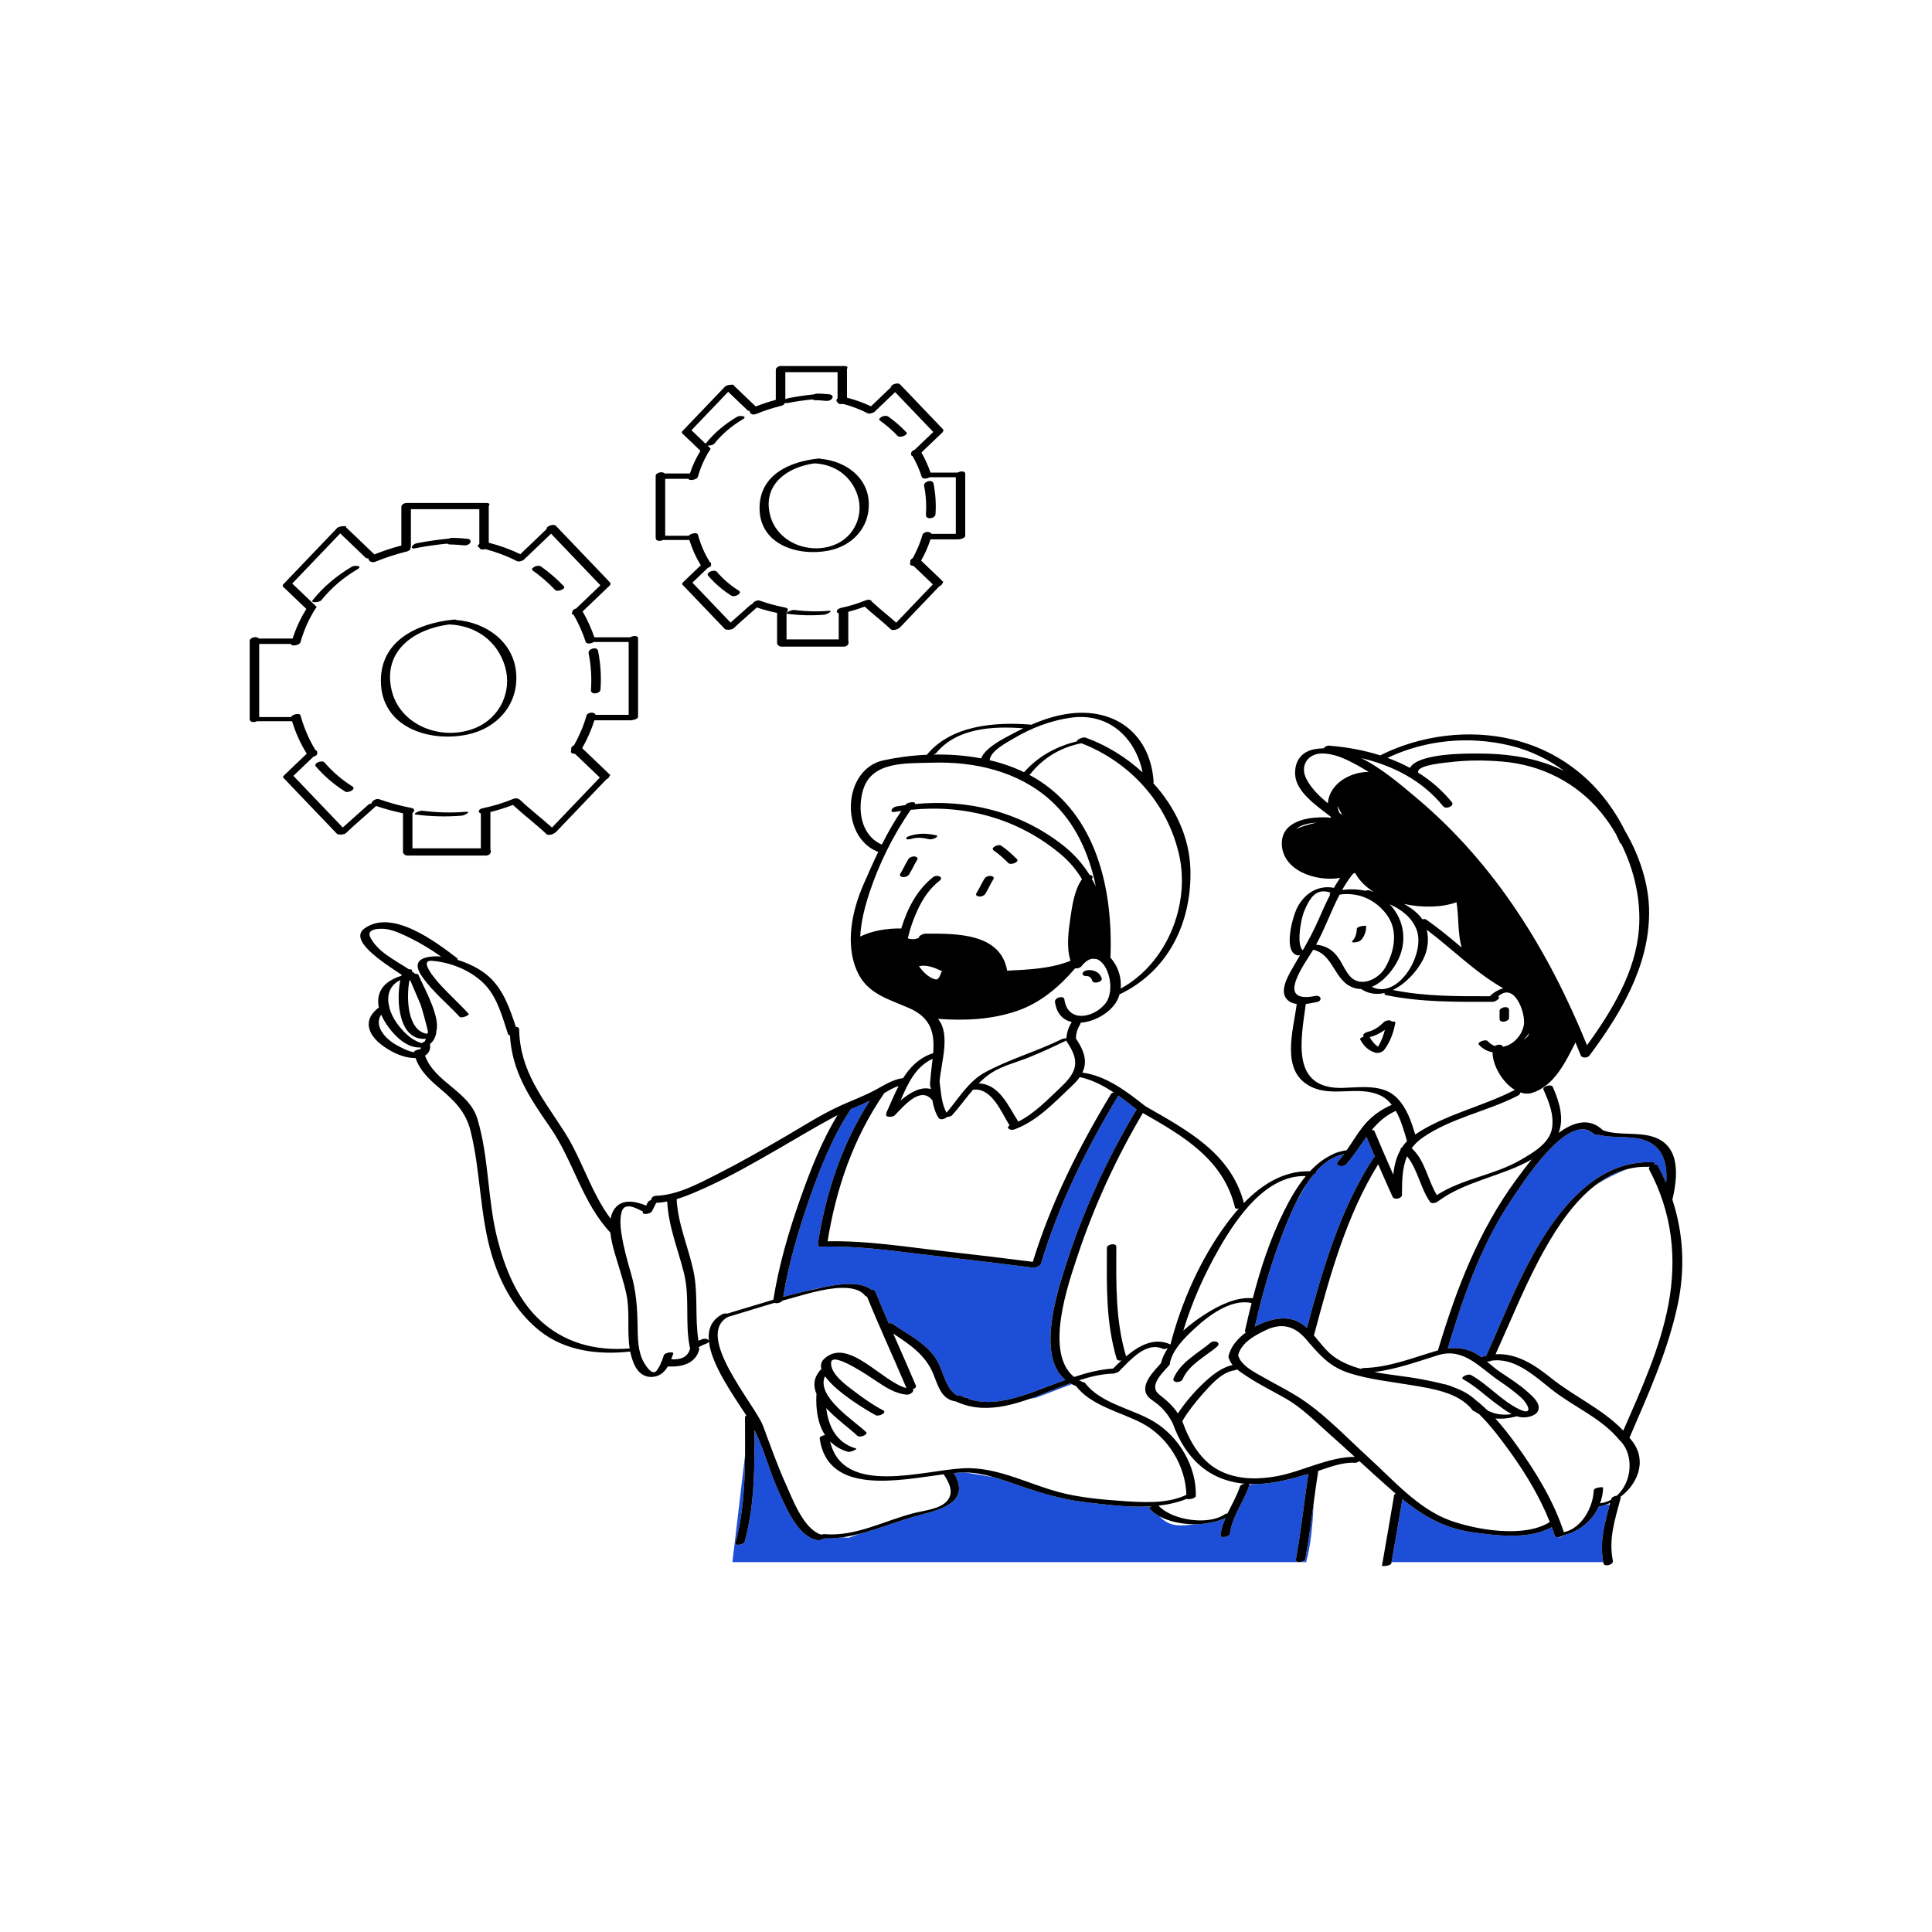 <?xml version="1.0" standalone="no"?>
<svg version="1.1" id="Layer_1" xmlns="http://www.w3.org/2000/svg" xmlns:xlink="http://www.w3.org/1999/xlink" x="0px" y="0px" width="595.279px" height="595.281px" viewBox="0 0 595.279 595.281" enable-background="new 0 0 595.279 595.281" xml:space="preserve">
<path id="color_x5F_2" fill="#1d4ed8" d="M403.541,413.941l-0.038,0.201c0,0-0.07-0.192-0.228-0.509
	C403.365,413.737,403.453,413.839,403.541,413.941z M420.958,350.387c-1.986,2.75-3.808,5.707-6.229,8.397
	c-0.933,1.037-3.692,0.427-2.451-0.951c0.558-0.619,1.071-1.266,1.568-1.922l0.038-0.271c-3.229,0.651-6.032,2.682-8.457,5.413
	c0.344,0.196-0.162,0.619-0.803,0.943c-0.751,0.924-1.464,1.909-2.138,2.938c-1.032,1.735-2.134,3.691-3.238,5.718
	c-1.917,3.871-3.407,7.763-4.528,10.705c-3.398,8.919-5.979,18.121-8.089,27.425c2.707-1.469,5.646-2.396,8.108-2.538
	c3.525-0.2,5.926,1.074,7.946,2.925c4.821-18.052,10.211-36.592,20.479-52.349c0.089-0.137,0.269-0.26,0.491-0.362
	c-0.883-2.047-1.763-4.094-2.626-6.147L420.958,350.387z M409.985,355.985c0.971-0.484,1.986-0.886,3.054-1.183
	C412.339,354.886,411.285,355.172,409.985,355.985z M501.427,360.211c-3.617,0.922-6.901,2.69-9.881,4.991
	C495.155,362.901,498.619,361.275,501.427,360.211z M460.798,417.268c0.057-0.003,0.112-0.007,0.17-0.01l-0.021-0.321
	C460.896,417.047,460.849,417.157,460.798,417.268z M459.314,419.286c-0.377,0.063-0.755,0.138-1.14,0.236
	c0.504,0.048,0.826,0.037,0.826,0.037L459.314,419.286z M505.184,350.883c-3.99-0.854-8.643-0.214-12.674-1.23
	c-0.521,0.097-1.043,0.052-1.343-0.233c-0.138-0.133-0.281-0.233-0.425-0.348c-0.203-0.084-0.406-0.167-0.604-0.264
	c-0.06-0.028-0.046-0.084,0.014-0.152c-7.956-4.803-21.147,16.109-24.453,21.014c-9.354,13.884-14.858,29.861-19.629,45.804
	c1.88-0.227,3.752-0.144,5.702,0.354c1.773,0.452,3.248,1.307,4.62,2.31c0.516-0.172,1.024-0.317,1.528-0.438
	c6.156-13.546,11.377-27.705,19.911-40.006c7.363-10.609,17.54-20.068,31.266-19.588c0.911,0.032,0.907,0.351,0.558,0.675
	c0.504-0.065,0.981,0.042,1.179,0.412c0.93,1.743,1.768,3.508,2.525,5.292C513.861,358.361,512.382,352.422,505.184,350.883z
	 M399.288,480.434c1.628-8.709,2.482-17.53,3.852-26.279c-5.018,1.482-10.191,2.862-15.429,3.094
	c-0.573,0.024-1.128,0.018-1.685,0.015l-1.063,0.229c-0.001,0.039-0.002,0.078-0.017,0.123c-1.694,5.161-5.306,9.504-6,15
	c-0.117,0.929-3.028,1.478-2.891,0.39c0.235-1.87,0.813-3.604,1.53-5.28c-2.702,1.26-6.133,1.914-9.615,1.913
	c-1.73,0.271-3.462,0.428-4.971,0.339c-2.696-0.159-4.519-1.45-5.693-2.76c-1.227-0.669-2.316-1.464-3.173-2.422
	c-0.14-0.155,0.09-0.38,0.463-0.585c-0.155-0.019-0.33-0.037-0.521-0.059c-6.624,0.339-13.479-0.581-19.723-1.309
	c-7.004-0.815-13.5-2.756-20.155-5.053c-2.628-0.905-5.306-1.886-8.028-2.662c-2.786-0.461-6.313-1.04-8.771-1.443
	c-0.571-0.007-1.143,0-1.716,0.036c-0.492,0.031-1.011,0.076-1.542,0.128c-0.032,0.089-0.065,0.184-0.096,0.284
	c4.644,7.996-2.724,10.678-10.016,12.509c-6.443,1.618-12.8,4.34-19.315,5.993l-3.244,1.176c0,0-0.767-0.042-1.926-0.144
	c-1.889,0.269-3.796,0.403-5.727,0.353c-0.539,0.337-1.3,0.616-1.71,0.56c-6.056-0.834-9.649-9.543-11.879-14.329
	c-2.952-6.335-4.721-13.423-7.761-19.697c0.058,11.596,0.063,23.278-3.03,34.535c-0.229,0.831-3.099,1.26-2.875,0.446
	c2.438-8.872,2.934-18.007,3.007-27.155l-3.903,32.932h176.789c0.199-0.771,0.39-1.542,0.558-2.324
	c1.105-5.188,1.494-10.5,1.74-15.831c-0.755,5.691-1.482,11.385-2.539,17.03C401.985,481.42,399.028,481.822,399.288,480.434z
	 M253.184,472.833c-0.161-0.03-0.318-0.063-0.478-0.097c0.135,0.048,0.273,0.079,0.41,0.117
	C253.141,472.848,253.162,472.84,253.184,472.833z M494.791,463.604c-0.714,0.248-1.443,0.443-2.186,0.581
	c-1.971,4.359-5.924,7.628-10.676,8.814c-0.844,0.484-1.429,0.811-1.429,0.811v-0.231c-0.653,0.133-1.31,0.057-1.448-0.381
	c-0.283-0.884-0.604-1.761-0.927-2.637c-7.183,3.881-16.847,2.602-24.512,1.539c-8.634-1.196-15.188-5.087-21.507-10.173
	c-1.107,6.462-2.199,12.927-3.345,19.383h65.222c-1.165-6.274,0.392-11.794,2.006-17.794L494.791,463.604z M253.28,396.733
	c4.424-0.95,10.232-1.875,13.877-0.147c0.075-0.007,0.128-0.012,0.128-0.012l0.038,0.087c0.418,0.211,0.813,0.451,1.162,0.74
	c0.544-0.039,1.048,0.104,1.216,0.521c1.333,3.3,2.731,6.569,4.146,9.834c0.419-0.092,0.805-0.1,1.017,0.05
	c4.777,3.362,10.729,6.056,13.807,11.289c2.112,3.592,2.739,9.19,6.477,11.001c0.396-0.089,0.774-0.104,1.01,0.016
	c0.41,0.207,0.826,0.374,1.241,0.543c0.18,0.013,0.347,0.038,0.537,0.036c0.46-0.003,0.5,0.121,0.323,0.292
	c8.509,2.933,18.063-1.369,26.063-4.341c1.31-0.486,2.624-0.973,3.944-1.448c-8.736-7.205-2.854-25.961-0.146-34.538
	c5.329-16.875,12.843-33.439,21.974-48.607c0.039-0.064,0.102-0.123,0.173-0.18c-0.007-0.003-0.013-0.007-0.019-0.01
	c-0.042-0.017-0.081-0.035-0.113-0.061c-1.771-1.406-3.626-2.863-5.564-4.228c-9.965,16.594-18.287,33.367-23.891,51.98
	c-0.062,0.203-0.327,0.376-0.674,0.51c-0.53,0.323-1.243,0.583-1.644,0.531c-9.33-1.203-18.672-2.325-28.021-3.376
	c-5.416-0.609-10.926-1.364-16.456-1.982l-5.553-0.56c-5.155-0.46-10.307-0.723-15.396-0.547c-0.826,0.027-0.938-0.255-0.716-0.592
	c-0.147-0.137-0.224-0.332-0.183-0.593c2.459-15.559,7.418-30.536,15.948-43.789c-1.406,0.688-2.824,1.352-4.275,1.955
	c-0.524,0.218-1.044,0.432-1.562,0.645c-5.614,8.497-9.497,18.231-12.814,27.803c-3.392,9.782-6.34,19.814-8.025,30.047
	c2.3-0.637,4.612-1.226,6.947-1.747C249.999,397.385,251.76,396.971,253.28,396.733z M302.459,433.764
	c-0.15-0.008-0.302-0.019-0.452-0.028l0.207,0.074L302.459,433.764z M319.252,430.657l10.979-4.178
	c-0.158-0.082-0.313-0.166-0.464-0.253c-4.194,1.519-8.422,3.344-12.647,4.826L319.252,430.657z"></path>
<path id="color_x5F_1" d="M278.219,270.239c-0.502-0.034-1.222-0.422-0.832-1.023c0.935-1.445,1.564-3.056,2.5-4.5
	c0.391-0.604,1.207-0.884,1.899-0.836c0.502,0.035,1.221,0.422,0.832,1.023c-0.935,1.445-1.564,3.056-2.5,4.5
	C279.728,270.006,278.911,270.287,278.219,270.239z M301.68,276.239c0.692,0.048,1.51-0.232,1.899-0.836
	c0.936-1.444,1.565-3.055,2.5-4.5c0.39-0.602-0.33-0.988-0.832-1.023c-0.692-0.048-1.51,0.232-1.899,0.836
	c-0.936,1.444-1.565,3.055-2.5,4.5C300.458,275.817,301.178,276.204,301.68,276.239z M417.367,290.366
	c0.588-0.056,1.512-0.226,1.942-0.681c1.117-1.185,1.608-2.65,1.642-4.264c0.008-0.407-2.882-0.032-2.897,0.775
	c-0.026,1.355-0.409,2.73-1.358,3.736C416.26,290.395,417.08,290.394,417.367,290.366z M335.541,298.894
	c-0.674-0.009-1.531,0.202-1.901,0.83c-0.35,0.59,0.293,0.994,0.824,1c0.507,0.006,0.813,0.021,1.22,0.244
	c0.456,0.251,0.703,0.757,0.87,1.229c0.404,1.144,3.285,0.316,2.897-0.775C338.823,299.65,337.359,298.917,335.541,298.894z
	 M463.353,314.794c0.523-0.047,1.611-0.427,1.611-1.116c0-0.833,0-1.667,0-2.5c0-0.705-0.711-0.907-1.313-0.854
	c-0.524,0.047-1.611,0.427-1.611,1.116c0,0.833,0,1.667,0,2.5C462.04,314.645,462.75,314.848,463.353,314.794z M429.933,315.055
	c-0.551,3.098-1.573,5.984-3.5,8.5c-0.479,0.626-1.863,1.04-2.62,0.817c-2.222-0.652-3.692-2.163-4.759-4.176
	c-0.112-0.213,0.443-0.558,1.103-0.788c-0.045-0.06-0.08-0.13-0.103-0.212c-0.17-0.634,0.749-1.11,1.227-1.218
	c2.002-0.446,3.598-1.563,5.041-2.981c0.503-0.494,1.366-0.729,2.049-0.55c0.219,0.058,0.375,0.167,0.471,0.304
	C429.456,314.678,429.985,314.751,429.933,315.055z M426.696,317.311c-1.4,1.027-2.952,1.816-4.667,2.247
	c0.656,1.206,1.484,2.242,2.582,2.955C425.578,320.892,426.242,319.147,426.696,317.311z M516.964,401.801
	c-3.021,14.381-9.134,27.791-14.911,41.224c5.768,6.123,2.973,13.869-2.741,18.164c0.059,0.109,0.076,0.242,0.033,0.407
	c-1.731,6.586-3.778,12.494-2.394,19.326c0.246,1.217-2.659,1.955-2.897,0.775c-0.026-0.13-0.043-0.258-0.067-0.388
	c-1.165-6.274,0.392-11.794,2.006-17.794c0.039-0.146,0.077-0.289,0.116-0.433c-0.431,0.192-0.87,0.366-1.316,0.521
	c-0.714,0.248-1.443,0.443-2.186,0.581c-1.971,4.359-5.924,7.628-10.676,8.814c-0.083,0.021-0.166,0.043-0.25,0.063
	c-0.281,0.238-0.729,0.426-1.179,0.517c-0.653,0.133-1.31,0.057-1.448-0.381c-0.283-0.884-0.604-1.761-0.927-2.637
	c-7.183,3.881-16.847,2.602-24.512,1.539c-8.634-1.196-15.188-5.087-21.507-10.173c-1.107,6.462-2.199,12.927-3.345,19.383
	c-0.021,0.121-0.041,0.241-0.063,0.362c-0.147,0.833-2.935,0.979-2.897,0.775c1.287-7.244,2.503-14.5,3.75-21.75
	c0.034-0.197,0.221-0.356,0.481-0.481c-1.071-0.908-2.143-1.845-3.221-2.807c-2.672-2.382-5.314-4.797-7.958-7.212
	c-0.397,0.307-0.944,0.537-1.397,0.509c-3.713-0.232-7.661,1.288-11.284,2.504c-0.528,3.307-0.979,6.625-1.419,9.943
	c-0.755,5.691-1.483,11.386-2.539,17.03c-0.23,1.235-3.188,1.638-2.928,0.249c1.628-8.709,2.481-17.53,3.851-26.279
	c-5.017,1.482-10.191,2.862-15.428,3.094c-0.574,0.024-1.128,0.018-1.686,0.015c-0.399-0.002-0.799-0.006-1.188-0.023
	c0.084,0.063,0.129,0.148,0.127,0.253c-0.001,0.039-0.002,0.078-0.018,0.123c-1.693,5.161-5.306,9.505-6,15
	c-0.116,0.929-3.027,1.478-2.891,0.39c0.236-1.87,0.813-3.604,1.531-5.28c-2.703,1.26-6.133,1.914-9.616,1.913
	c-3.829-0.001-7.687-0.794-10.664-2.421c-1.226-0.669-2.315-1.464-3.173-2.422c-0.139-0.155,0.09-0.379,0.463-0.585
	c0.062-0.033,0.123-0.065,0.189-0.098c-0.236,0.017-0.475,0.027-0.711,0.04c-6.625,0.339-13.479-0.581-19.724-1.309
	c-7.004-0.815-13.5-2.756-20.155-5.052c-2.628-0.906-5.306-1.887-8.027-2.663c-2.876-0.821-5.803-1.407-8.771-1.443
	c-0.57-0.007-1.143,0-1.716,0.036c-0.492,0.031-1.011,0.076-1.542,0.128c-0.081,0.008-0.165,0.017-0.247,0.025
	c0.054,0.087,0.103,0.173,0.151,0.259c4.644,7.996-2.723,10.678-10.016,12.509c-6.443,1.618-12.8,4.34-19.315,5.993
	c-1.71,0.434-3.433,0.787-5.169,1.033c-1.889,0.268-3.796,0.402-5.728,0.352c-0.538,0.337-1.3,0.616-1.71,0.56
	c-6.056-0.834-9.648-9.543-11.879-14.328c-2.952-6.336-4.721-13.424-7.761-19.698c0.058,11.596,0.063,23.278-3.03,34.535
	c-0.229,0.832-3.099,1.26-2.875,0.446c2.438-8.872,2.935-18.007,3.007-27.155c0.031-3.897-0.013-7.798-0.019-11.681
	c0-0.222,0.158-0.416,0.395-0.578c-3.844-5.948-10.74-15.511-11.521-22.836c-0.024,0.245-0.262,0.506-0.824,0.726
	c-0.825,0.274-1.597,0.662-2.333,1.123c0.167,0.213,0.235,0.501,0.126,0.875c-1.265,4.343-5.634,5.239-9.618,5.014
	c-0.935,1.567-2.234,2.833-4.18,3.153c-2.771,0.456-4.875-1.016-6.068-3.554c-0.646-1.372-1.064-2.771-1.351-4.191
	c-9.702,1.077-20.003-0.099-27.879-6.38c-7.331-5.85-12.011-14.236-14.706-23.124c-3.815-12.579-3.45-25.845-6.619-38.54
	c-1.488-5.961-5.106-9.363-9.665-13.219c-3.142-2.655-5.948-5.35-7.265-9.168c-2.755,0.033-5.531-0.988-7.882-2.353
	c-2.507-1.454-5.435-3.59-6.313-6.511c-0.857-2.848,0.729-5.1,2.886-6.721c-0.223-1.042-0.284-2.104-0.105-3.163
	c0.618-3.68,3.758-5.561,7.046-6.603c0.029-0.104,0.063-0.201,0.094-0.301c-5.648-3.72-16.483-10.637-11.479-14.263
	c8.523-6.177,21.98,4.117,28.553,9.139c0.202,0.153,0.207,0.335,0.095,0.514c3.687,1.12,7.248,2.99,9.559,5.044
	c4.602,4.091,6.566,9.91,8.447,15.606c0.547,0.018,1.004,0.24,1.015,0.764c0.243,13.002,7.382,21.281,14.02,31.708
	c5.414,8.506,8.119,18.558,14.16,26.636c0.164-0.89,0.428-1.725,0.848-2.464c2.176-3.824,6.603-3.038,10.104-1.57
	c0.157-0.314,0.313-0.629,0.472-0.943c0.198-0.396,0.623-0.628,1.063-0.77c-0.004-0.602,0.567-1.288,1.496-1.313
	c6.612-0.179,13.289-3.829,19.054-6.751c7.164-3.632,14.131-7.631,21.071-11.669c5.521-3.212,11.005-6.759,16.838-9.394
	c3.488-1.575,7.041-2.889,10.438-4.69c2.699-1.434,5.507-3.334,8.602-3.728c0.051-0.006,0.094-0.004,0.141-0.008
	c2.051-3.267,4.691-6.019,8.663-7.507c0.191-0.072,0.393-0.109,0.59-0.122c0.45-5.717-0.267-10.789-7.253-13.891
	c-6.495-2.885-13.066-4.369-16.207-11.479c-3.687-8.345-1.541-18.604,2.005-26.688c1.479-3.369,2.971-6.761,4.573-10.096
	c-0.157-0.005-0.313-0.031-0.456-0.092c-11.448-4.801-10.529-25.333,2.048-28.057c4.228-0.915,8.749-1.5,13.357-1.704
	c7.444-9.079,20.934-10.166,31.836-9.301c0.135,0.011,0.222,0.031,0.287,0.058c4.038-1.75,8.288-3.104,12.602-3.543
	c14.012-1.425,24.199,6.933,25.146,21.147c0.009,0.13-0.039,0.252-0.122,0.365c6.686,7.344,11.164,16.574,11.449,26.56
	c0.464,16.276-6.706,31.282-21.723,38.487c-0.034,0.018-0.07,0.028-0.106,0.044c-0.251,0.894-0.625,1.752-1.131,2.546
	c-2.131,3.341-6.74,5.923-10.872,6.191c0.005,0.198-0.055,0.422-0.218,0.675c-0.83,1.283-1.177,2.66-1.235,4.161
	c2.691,4.009,3.6,7.242,1.999,10.537c7.325,0.958,13.757,5.872,19.376,10.333c0.004,0.002,0.002,0.004,0.004,0.006
	c12.905,7.403,26.396,14.48,30.388,29.854c5.487-5.675,12.247-10,20.378-9.797c1.865-2.003,3.967-3.708,6.349-4.897
	c0.972-0.484,1.986-0.886,3.054-1.183c0.62-0.172,1.257-0.312,1.91-0.412c1.642-2.365,3.101-4.84,4.887-7.127
	c2.424-3.104,5.39-5.26,8.978-6.861c-1.031-1.297-2.283-2.369-3.86-3.041c-6.729-2.862-14.356,0.729-20.979-2.508
	c-9.604-4.695-5.488-17.189-4.438-25.507c-1.421-0.19-2.686-0.755-3.459-2.03c-1.616-2.662,1.036-7.078,2.319-9.302
	c0.726-1.258,1.448-2.497,2.162-3.73c-0.308,0.08-0.582,0.119-0.746,0.083c-4.617-0.984-1.504-11.786-0.341-14.264
	c2.233-4.758,6.626-7.516,11.521-6.541c0.603-1.046,1.235-2.072,1.928-3.062c-7.687,1.277-17.878-2.405-17.975-10.534
	c-0.084-7.149,8.438-8.604,15.227-8.019c-0.059-0.104-0.125-0.208-0.18-0.313c-4.49-3.493-10.65-7.655-10.938-12.94
	c-0.229-4.208,1.951-7.189,6.201-7.896c0.857-0.144,1.714-0.21,2.57-0.227c0.352-0.473,1.022-0.881,1.677-0.828
	c5.343,0.437,10.691,1.384,15.78,3c0.047-0.025,0.086-0.052,0.137-0.077c12.288-6.14,27.229-8.07,40.625-4.827
	c15.684,3.796,27.594,13.997,34.647,28.173c4.552,7.736,7.438,16.676,7.425,25.142c-0.026,16.643-8.763,31.133-18.396,44.096
	c-0.623,0.838-2.385,0.738-2.652-0.032c-0.004-0.008-0.011-0.015-0.014-0.022c-0.53-1.337-1.074-2.673-1.625-4.007
	c-3.099,6.119-6.533,13.292-13.192,15.488c-1.281,0.423-2.583,0.348-3.837-0.077c0.046,0.329-0.156,0.705-0.767,1.017
	c-9.401,4.813-20.448,6.812-29.217,12.842c-1.462,1.006-2.58,2.12-3.453,3.32c4.167,3.836,4.886,9.729,7.735,14.456
	c7.951-5.146,17.727-6.129,25.896-10.886c3.726-2.169,8.883-5.062,9.616-9.802c0.646-4.173-1.005-8.104-2.658-11.851
	c-0.411-0.933,2.436-1.822,2.897-0.775c2.263,5.125,3.415,9.908,1.78,14.144c4.546-3.36,9.45-4.833,13.604-0.865
	c0.013,0.013,0.018,0.024,0.027,0.036c4.904,1.824,10.979,0.352,16.003,2.205c8.025,2.961,7.031,12.337,5.438,19.12
	c-0.004,0.017-0.016,0.031-0.022,0.048C518.664,379.933,519.272,390.815,516.964,401.801z M468.71,430.634
	c-2.112-1.907-4.418-3.572-6.772-5.166c-5.918-4.003-10.972-10.381-18.854-7.913c-6.582,2.062-12.866,4.326-19.604,5.189
	c4.891,0.936,9.976,1.35,14.536,2.229c2.256,0.435,4.662,0.898,7.02,1.55c0.123-0.007,0.237-0.002,0.331,0.023
	c0.918,0.252,1.81,0.578,2.685,0.938c2.497,0.931,4.823,2.186,6.726,3.973c1.266,0.98,2.477,2.054,3.639,3.186
	c2.237,1.134,4.859,1.495,7.35,1.06c-1.692-0.865-3.293-2.115-4.609-3.083c-3.405-2.5-6.6-5.587-10.309-7.63
	c-1.157-0.638,1.521-1.802,2.315-1.364c5.364,2.955,9.435,7.971,14.998,10.618C472.686,436.399,470.745,432.471,468.71,430.634z
	 M509.099,358.106c0.911,0.032,0.908,0.35,0.558,0.675c0.504-0.065,0.981,0.042,1.179,0.412c0.93,1.743,1.768,3.508,2.525,5.292
	c0.502-6.124-0.979-12.063-8.176-13.602c-3.99-0.854-8.643-0.214-12.674-1.23c-0.521,0.097-1.043,0.051-1.343-0.233
	c-0.138-0.133-0.281-0.233-0.425-0.348c-0.203-0.084-0.406-0.167-0.604-0.264c-0.06-0.028-0.045-0.084,0.014-0.152
	c-7.956-4.803-21.146,16.109-24.453,21.014c-9.354,13.884-14.859,29.861-19.629,45.804c1.88-0.227,3.752-0.144,5.702,0.354
	c1.774,0.453,3.248,1.308,4.62,2.311c0.516-0.172,1.024-0.317,1.529-0.438c6.155-13.546,11.375-27.706,19.91-40.006
	C485.196,367.083,495.373,357.625,509.099,358.106z M433.539,356.276c-1.506,3.492-1.558,7.552-1.571,11.91
	c-0.005,1.136-2.457,1.628-2.865,0.571c-0.019-0.021-0.038-0.037-0.049-0.062c-1.499-3.309-2.975-6.63-4.424-9.961
	c-9.815,15.889-14.933,34.478-19.686,52.369c-0.025,0.096-0.086,0.187-0.165,0.271c2.076,2.441,4.002,5.221,6.832,7.068
	c2.31,1.509,4.896,2.549,7.618,3.318c0.295-0.143,0.599-0.238,0.845-0.244c8.036-0.19,15.053-3.129,22.642-5.339
	c0.111-0.033,0.223-0.059,0.334-0.089c5.633-18.86,12.531-36.894,24.271-52.815c1.109-1.505,2.719-3.703,4.647-6.034
	c-9.31,5.292-20.447,6.584-29.059,13.027c-0.446,0.334-1.835,0.709-2.25,0.117C437.612,366.042,436.85,360.352,433.539,356.276z
	 M383.977,410.461c-0.274-0.04-0.447-0.144-0.406-0.328c0.642-2.872,1.324-5.755,2.053-8.633c-6.305-1.461-13.42,3.959-17.748,8.027
	c-1.495,1.406-3.11,2.954-4.471,4.668c-0.066,0.083-0.131,0.168-0.195,0.252c-1.282,1.667-2.309,3.49-2.741,5.495
	c0.061,0.201,0,0.452-0.263,0.756c-2.03,2.364-6.508,6.315-2.941,9.056c2.247,1.727,4.147,3.479,5.667,5.735
	c2.147-3.235,4.732-6.286,7.483-8.935c2.671-2.569,5.688-5.153,9.371-5.976c-0.5-0.604-0.887-1.271-1.11-2.015
	c-0.14-0.158-0.201-0.377-0.145-0.663C379.105,415.053,381.25,412.472,383.977,410.461z M463.15,304.501
	c-8.639-4.905-15.638-12.071-23.538-18.027c0.746,3.035,0.274,6.429-1.133,9.16c-1.863,3.617-5.36,7.495-9.332,9.402
	c9.934,2,19.889,1.949,29.954,1.916c0.042-0.092,0.12-0.195,0.256-0.318C460.414,305.678,461.746,304.897,463.15,304.501z
	 M439.361,283.293c3.842,2.636,7.412,5.638,10.979,8.642c-1.228-4.536-0.82-9.188-1.557-13.932
	c-4.484,1.602-10.52,1.757-16.188,0.517c1.578,0.856,3.06,1.878,4.371,3.175c0.485,0.479,0.903,1.005,1.267,1.562
	C438.689,283.148,439.123,283.13,439.361,283.293z M412.707,250.431c0.298,0.247,0.595,0.494,0.887,0.744l-1.524-2.851
	C412.156,249.026,412.368,249.732,412.707,250.431z M413.531,274.207c2.378-0.3,4.828-0.255,7.152,0.257
	c0.454-0.152,0.903-0.239,1.187-0.137c0.462,0.17,0.93,0.333,1.396,0.496c-2.471-1.565-4.497-3.532-5.772-5.896
	c-0.215,0.126-0.437,0.246-0.665,0.357C415.576,270.837,414.5,272.49,413.531,274.207z M405.475,291.128
	c0.169-0.034,0.321-0.05,0.435-0.033c3.232,0.467,5.338,2.082,7.024,4.887c0.99,1.648,1.839,3.585,3.176,4.98
	c3.229,3.369,8.646,0.75,10.719-2.854c2.891-5.026,4.125-11.572,0.271-16.526c-3.562-4.577-8.702-6.744-14.348-5.942
	C410.118,280.672,408.222,286.136,405.475,291.128z M422.681,304.061c8.131,4.108,16.802-10.433,13.707-17.838
	c-1.575-3.77-4.658-5.978-8.166-7.586c0.003,0.003,0.006,0.006,0.009,0.009c4.729,5.137,5.492,12.073,1.979,18.184
	C428.609,299.607,425.907,302.72,422.681,304.061z M469.534,320.342c0.906-0.599,1.507-1.255,1.533-1.954
	C470.628,319.075,470.112,319.732,469.534,320.342z M427.517,233.512c2.38,0.864,4.688,1.891,6.901,3.085
	c2.623-4.667,18.158-4.43,21.296-4.424c9.084,0.017,18.267,1.398,26.28,5.419c-4.873-3.626-10.44-6.353-16.64-7.853
	C452.737,226.686,439.251,227.927,427.517,233.512z M419.403,233.57c6.399,3.189,12.32,8.309,17.066,12.294
	c24.255,20.373,40.674,47.102,52.514,76.189c7.669-10.565,15.007-22.648,16.008-35.875c0.664-8.786-1.413-18.041-5.456-26.152
	c-0.183-0.078-0.329-0.195-0.405-0.372c-0.41-0.939-0.846-1.866-1.301-2.78c-1.314-2.249-2.779-4.391-4.39-6.372
	c-7.609-9.364-18.534-14.843-30.515-15.849c-5.327-0.447-10.729-0.471-16.043,0.171c-1.247,0.151-9.836,0.82-9.91,2.88
	c-0.004,0.114-0.036,0.221-0.08,0.321c3.894,2.419,7.435,5.425,10.437,9.143c0.939,1.164-1.813,2.318-2.651,1.281
	C438.196,240.426,429.141,235.877,419.403,233.57z M409.132,247.51c0.204-3.142,2.282-6.086,5.517-7.849
	c2.271-1.237,4.71-1.844,7.084-1.801c-1.923-1.197-3.883-2.312-5.886-3.311c-2.593-1.293-5.547-2.404-8.489-2.396
	c-4.436,0.013-6.92,3.813-4.846,7.827C404.067,242.993,406.521,245.327,409.132,247.51z M399.355,255.425
	c1.887-0.862,4.332-1.521,6.297-1.963C403.203,253.597,400.859,254.167,399.355,255.425z M401.402,292.816
	c1.738-3.045,3.396-6.103,4.838-9.41c1.126-2.58,2.267-5.163,3.556-7.654c-0.157-0.192-0.104-0.453,0.196-0.688
	c-2.758-0.995-4.856-0.259-6.524,2.424c-1.188,1.908-2.023,4.027-2.478,6.23C400.682,285.222,399.601,291.11,401.402,292.816z
	 M430.262,338.131c3.151,3.111,4.54,7.271,5.782,11.425c9.268-6.225,20.471-8.509,30.328-13.556c0.137-0.07,0.275-0.115,0.412-0.147
	c-3.89-2.308-6.954-7.733-6.888-11.623c-1.533-0.263-2.997-1.005-4.246-2.377c-0.665-0.729,2.086-1.764,2.703-1.087
	c0.69,0.759,1.452,1.24,2.239,1.523c0.869-0.55,2.423-0.591,2.38,0.242c3.17-0.425,6.172-3.584,6.587-7.017
	c0.433-3.573-2.948-13.02-7.913-8.53c-0.013,0.011-0.031,0.021-0.045,0.032c0.956,0.32-0.654,1.652-1.652,1.654
	c-11.046,0.022-21.951,0.188-32.826-2.042c-0.605-0.124-0.666-0.401-0.454-0.693c-2.428,0.596-4.937,0.347-7.293-1.202
	c-0.714-0.01-1.438-0.115-2.175-0.347c-6.163-1.94-6.247-10.388-12.597-11.75c-0.175,0.291-0.345,0.583-0.526,0.87
	c-1.641,2.577-3.424,5.192-4.572,8.039c-2.083,5.156,0.67,6.35,5.745,5.326c1.783-0.358,2.322,1.505,0.502,1.871
	c-0.979,0.197-2.182,0.454-3.418,0.591c-1.423,10.809-4.886,26.379,11.505,25.86C419.122,335.029,426.044,333.966,430.262,338.131z
	 M422.627,348.212c0.408-0.044,0.738,0.005,0.824,0.209c1.895,4.528,3.854,9.03,5.841,13.52c0.286-2.76,0.913-5.386,2.247-7.699
	c-0.12-0.231,0.082-0.494,0.431-0.718c0.446-0.674,0.961-1.317,1.555-1.927c-0.863-2.912-1.792-6.424-3.451-9.323
	C426.871,343.719,424.589,345.822,422.627,348.212z M405.427,361.053c0.344,0.196-0.162,0.619-0.803,0.943
	c-0.751,0.924-1.464,1.909-2.138,2.938c-1.192,1.819-2.271,3.764-3.238,5.718c-1.917,3.871-3.407,7.763-4.528,10.705
	c-3.398,8.919-5.979,18.121-8.088,27.425c2.707-1.469,5.646-2.396,8.107-2.538c3.525-0.2,5.926,1.074,7.946,2.925
	c4.822-18.052,10.211-36.592,20.479-52.349c0.089-0.137,0.269-0.26,0.491-0.362c-0.883-2.047-1.763-4.094-2.626-6.147
	c-0.002-0.004-0.004-0.009-0.006-0.014c-0.021,0.029-0.044,0.06-0.065,0.089c-1.986,2.75-3.808,5.707-6.229,8.397
	c-0.933,1.037-3.692,0.427-2.451-0.951c0.558-0.619,1.071-1.266,1.568-1.922c0.077-0.102,0.155-0.202,0.231-0.306
	c-0.063,0.012-0.13,0.021-0.193,0.034C410.655,356.292,407.851,358.322,405.427,361.053z M375.614,384.71
	c-4.549,7.951-8.366,16.478-11.019,25.285c2.174-1.965,4.524-3.663,6.59-4.984c4.321-2.767,9.562-5.451,14.827-5.022
	c2.383-9.151,5.338-18.218,9.521-26.636c1.829-3.679,4.039-7.63,6.802-10.985C390.102,361.958,380.994,375.303,375.614,384.71z
	 M352.135,342.937c-8.173,13.798-15.056,28.74-20.099,43.937c-2.807,8.458-10.409,29.887-1.091,37.393
	c3.907-1.302,7.89-2.326,12.009-2.592c0.806-0.802,1.672-1.655,2.593-2.499c-0.663,0.127-1.339,0.008-1.493-0.511
	c-3.368-11.378-3.044-22.474-3.007-34.201c0.003-1.087,2.917-1.65,2.911-0.309c-0.035,11.553-0.321,22.535,2.993,33.732
	c0.005,0.016,0.002,0.03,0.007,0.045c3.961-3.336,8.727-5.983,13.637-3.698c0.014,0.007,0.021,0.015,0.033,0.021
	c3.332-12.88,9.08-25.925,16.913-36.696c1.289-1.771,2.68-3.532,4.169-5.21c-0.582,0.104-1.101,0.086-1.156-0.153
	C377.021,357.195,364.525,350.013,352.135,342.937z M298.26,430.982c8.508,2.934,18.063-1.369,26.063-4.341
	c1.311-0.486,2.624-0.973,3.944-1.448c-8.736-7.205-2.854-25.961-0.146-34.538c5.329-16.875,12.844-33.439,21.975-48.607
	c0.039-0.064,0.101-0.123,0.173-0.18c-0.007-0.003-0.013-0.008-0.02-0.01c-0.042-0.017-0.081-0.035-0.112-0.061
	c-1.771-1.406-3.627-2.863-5.565-4.228c-9.965,16.594-18.287,33.367-23.89,51.98c-0.063,0.203-0.328,0.376-0.674,0.51
	c-0.53,0.323-1.243,0.583-1.645,0.531c-9.33-1.203-18.672-2.325-28.021-3.376c-5.416-0.609-10.926-1.364-16.455-1.982
	c-1.851-0.207-3.701-0.395-5.554-0.56c-5.155-0.46-10.307-0.723-15.396-0.547c-0.826,0.027-0.938-0.255-0.715-0.592
	c-0.148-0.137-0.225-0.332-0.184-0.593c2.459-15.559,7.418-30.536,15.948-43.789c-1.406,0.688-2.824,1.352-4.275,1.955
	c-0.523,0.218-1.044,0.432-1.562,0.645c-5.614,8.497-9.497,18.231-12.814,27.803c-3.392,9.782-6.34,19.814-8.025,30.047
	c2.3-0.637,4.613-1.226,6.947-1.747c0.379-0.084,0.755-0.177,1.135-0.258c1.036-0.219,2.386-0.542,3.888-0.865
	c4.424-0.95,10.232-1.875,13.877-0.147c0.055,0.025,0.112,0.049,0.166,0.075c0.418,0.211,0.812,0.451,1.162,0.74
	c0.544-0.039,1.048,0.104,1.216,0.521c1.333,3.3,2.73,6.569,4.146,9.834c0.418-0.092,0.805-0.1,1.017,0.05
	c4.776,3.361,10.729,6.056,13.807,11.289c2.112,3.592,2.739,9.19,6.477,11.001c0.396-0.089,0.774-0.104,1.01,0.016
	c0.41,0.207,0.826,0.374,1.241,0.543c0.18,0.012,0.347,0.038,0.537,0.036C298.395,430.688,298.435,430.812,298.26,430.982z
	 M326.824,335.01c5.13-4.818,5.908-8.048,1.967-13.913c-0.046-0.067-0.083-0.13-0.129-0.197c-0.04-0.059-0.064-0.117-0.086-0.175
	c-0.004-0.011-0.01-0.022-0.013-0.033c-0.008-0.031-0.009-0.066-0.016-0.1c-3.714,1.824-7.476,3.547-11.307,5.115
	c-3.761,1.538-8.229,2.615-11.646,4.774c-1.491,0.942-2.804,2.092-4.029,3.338c6.354,0.201,9.084,6.947,12.192,11.765
	C318.823,343.014,322.673,338.909,326.824,335.01z M337.688,295.46l-1.238-0.049c-1.021,0.176-2.12,0.88-3.239,2.312
	c-0.148,0.19-0.368,0.333-0.618,0.427c-0.416,0.198-0.909,0.282-1.309,0.195c-4.869,5.67-10.668,10.635-17.838,13.105
	c-7.942,2.737-16.184,3.072-24.46,2.479c0.029,0.035,0.063,0.063,0.091,0.098c3.878,4.682,0.854,13.562,0.42,19.234
	c0.464,3.236,0.525,6.68,2.155,9.584c3.604-4.288,6.775-9.66,11.744-12.377c7.528-4.118,16.049-6.497,23.782-10.306
	c0.263-0.131,0.88-0.244,1.396-0.276c0.115-1.808,0.67-3.424,1.652-4.97c-2.611-0.607-4.669-2.5-5.174-6.218
	c-0.187-1.368,2.72-2.088,2.897-0.775c0.982,7.229,8.84,5.876,12.563,1.352C343.811,305.268,341.591,296.461,337.688,295.46z
	 M283.158,297.696c0.863,1.247,1.91,2.432,3.199,3.235c0.604,0.376,1.463,0.884,2.208,0.845c0.753-0.039,1.307-1.759,1.493-2.264
	c0.046-0.123,0.142-0.234,0.268-0.335c-0.172-0.005-0.33-0.035-0.459-0.098C287.798,298.078,285.433,297.175,283.158,297.696z
	 M333.186,229.004c-6.301,1.25-11.742,4.443-15.759,9.534c-0.063,0.081-0.158,0.153-0.272,0.217
	c0.574,0.307,1.153,0.607,1.711,0.939c19.156,11.408,24.12,34.604,23.278,55.395c2.292,2.46,3.499,6.103,3.142,9.513
	c14.093-7.624,21.574-25.731,17.986-41.354C359.642,247.439,348.212,234.807,333.186,229.004z M329.847,221.144
	c-6.092,0.875-12.03,3.125-17.316,6.268c-2.176,1.294-7.159,3.771-7.587,6.685c-0.006,0.042-0.024,0.082-0.043,0.122
	c3.718,0.872,7.295,2.102,10.635,3.712c4.315-4.915,10.038-8.002,16.34-9.52c-0.289-0.495,1.854-1.416,2.568-1.156
	c6.352,2.288,12.452,6.003,17.61,10.743C349.91,227.437,341.728,219.436,329.847,221.144z M287.533,232.494
	c4.935-0.098,9.937,0.258,14.77,1.173c1.288-3.343,6.896-6.083,9.542-7.501c1.131-0.607,2.295-1.193,3.476-1.759
	c-9.347-0.72-20.498-0.156-26.89,7.645C288.267,232.25,287.925,232.394,287.533,232.494z M271.701,260.233
	c1.797-3.582,3.768-7.066,6.023-10.369c-0.638,0.092-1.274,0.171-1.912,0.28c-1.994,0.34-1.021-1.431,0.379-1.67
	c0.933-0.159,1.865-0.291,2.798-0.415c0.061-0.081,0.113-0.166,0.173-0.247c0.506-0.683,3.261-0.98,2.72-0.078
	c16.145-1.53,32.033,2.228,45.27,12.421c3.648,2.812,6.438,5.968,8.564,9.405c0.743,0.086,1.282,0.513,0.713,1.234
	c0.432,0.767,0.836,1.544,1.208,2.337c-2.063-10.117-6.294-19.672-14.009-26.588c-9.98-8.95-23.419-11.969-36.563-11.547
	c-7.582,0.242-18.429-0.553-21.104,8.304C264.108,249.436,265.229,257.418,271.701,260.233z M265.051,288.56
	c3.829-1.848,8.387-2.565,12.638-2.47c1.854-6.073,4.822-11.925,9.872-15.872c1.061-0.829,3.438-0.032,1.885,1.182
	c-3.058,2.391-5.26,5.695-6.828,9.219c-0.915,2.059-1.745,4.152-2.342,6.327c-0.207,0.72-0.397,1.442-0.57,2.17
	c1.36,0.427,2.539,0.333,3.54-0.267c-0.524-0.304,1.167-1.182,1.869-1.183c9.51-0.013,23.188-0.232,25.207,11.417
	c6.617-0.348,13.372-0.577,19.529-3.059c-1.311-4.015-0.657-9.102-0.083-12.979c0.576-3.892,1.223-8.771,3.603-12.146
	c-1.666-2.791-3.78-5.379-6.513-7.669c-13.206-11.074-29.521-15.42-46.216-13.723c-5.377,7.652-9.839,16.726-12.742,25.521
	C266.576,279.036,265.279,283.847,265.051,288.56z M277.485,339.064c2.874-2.397,6.275-4.424,9.319-3.51
	c-0.027-0.225-0.058-0.446-0.087-0.669c-0.103-0.092-0.166-0.213-0.16-0.375c0.006-0.201,0.015-0.402,0.023-0.604
	c-0.011-0.068-0.019-0.139-0.029-0.208c-0.025-0.169,0.002-0.329,0.066-0.476c0.146-2.353,0.49-4.702,0.735-6.976
	C282.154,328.578,279.671,333.919,277.485,339.064z M276.874,334.633c-1.506,0.434-3.022,1.343-4.433,2.177
	c-0.021,0.041-0.035,0.079-0.065,0.122c-9.406,13.65-14.778,29.245-17.378,45.54c11.949-0.286,24.209,1.725,36.037,3.056
	c9.07,1.021,18.134,2.104,27.188,3.261c5.713-18.481,14.096-35.177,24.101-51.722c0.125-0.206,0.436-0.362,0.804-0.476
	c-3.249-2.146-6.727-3.932-10.44-4.723c-0.593,0.853-1.351,1.716-2.297,2.604c-5.496,5.163-10.576,10.779-17.792,13.516
	c-1.278,0.485-2.85-0.497-1.516-1.211c-2.576-4.026-5.412-11.684-11.242-11.033c-0.015,0.003-0.024,0.001-0.039,0.003
	c-2.227,2.592-4.226,5.433-6.493,7.929c-0.214,0.234-0.956,0.445-1.606,0.533c-0.604,0.657-2.084,0.945-2.529,0.222
	c-1.04-1.695-1.55-3.526-1.881-5.408c-0.045-0.035-0.089-0.07-0.125-0.114c-3.6-4.421-8.807,2.043-11.479,4.726
	c-0.721,0.723-3.188,0.621-2.578-0.383c-0.052-0.127-0.05-0.284,0.041-0.484C274.368,340.081,275.505,337.261,276.874,334.633z
	 M131.899,318.149c-0.268-1.676-1.961-7.733-2.301-8.583c-0.987-2.465-2.115-4.874-3.121-7.331c-0.092-0.077-0.198-0.16-0.316-0.25
	c-1.085,5.907-0.494,15.656,5.411,16.553C131.598,318.399,131.719,318.267,131.899,318.149z M119.826,309.855
	c0.136,0.119,0.179,0.271,0.097,0.449c0.428,1.717,1.268,3.447,2.375,4.98c1.555,2.151,3.563,4.288,5.975,5.482
	c0.513,0.254,1.055,0.498,1.619,0.613c0.02,0.004,0.029,0.007,0.047,0.011c0.229-0.177,0.529-0.318,0.848-0.405
	c0.189-0.29,0.346-0.595,0.454-0.919c-8.185,0.707-9.317-11.271-7.893-18.091C120.014,303.573,119.164,306.65,119.826,309.855z
	 M127.559,324.221c-0.001-0.008-0.004-0.016-0.006-0.024c-0.087-0.431,1.178-0.877,2.064-0.963c0.021-0.152,0.023-0.325,0.005-0.519
	c-0.274,0.02-0.553,0.038-0.846,0.021c-3.35-0.196-6.334-2.803-8.336-5.301c-1.117-1.394-2.236-3.037-2.99-4.798
	c-2.104,3.098,0.608,6.794,4.021,8.948C122.38,322.155,125.447,323.88,127.559,324.221z M194.007,415.48
	c-0.771-4.898-0.033-10.005-0.709-14.981c-0.411-3.036-1.372-5.906-2.209-8.847c-0.865-3.042-2.566-7.646-3.032-11.872
	c-8.636-9.194-11.415-22.085-18.479-32.316c-6.375-9.235-11.814-17.171-12.461-28.504c-0.29-0.012-0.507-0.089-0.563-0.261
	c-1.69-5.072-3.202-11.034-6.918-15.083c-4.088-4.455-10.566-7.104-16.555-7.578c-4.576-0.361,2.076,6.86,3.17,8.023
	c2.646,2.81,5.493,5.422,8.115,8.251c0.471,0.507-2.219,1.546-2.729,0.996c-3.724-4.02-8.088-7.551-11.313-12.012
	c-2.309-3.194-2.566-5.677,1.753-6.446c1.172-0.209,2.465-0.232,3.812-0.118c-2.943-2.091-6.05-4.005-9.267-5.594
	c-2.284-1.128-4.663-2.309-7.18-2.813c-1.507-0.303-6.845-0.521-5.343,2.48c2.249,4.493,7.529,6.96,11.893,9.853
	c0.61-0.041,1.094,0.089,0.95,0.445c-0.021,0.051-0.04,0.109-0.061,0.163c0.361,0.255,0.715,0.516,1.057,0.78
	c0.479-0.032,0.891,0.065,1.012,0.376c0.081,0.208,0.189,0.458,0.316,0.736c0.022,0.023,0.051,0.043,0.075,0.066
	c0.141,0.132,0.176,0.272,0.146,0.413c1.807,3.846,6.293,12.244,4.9,16.248c0.035,0.052,0.057,0.109,0.047,0.184
	c-0.214,1.542-0.91,2.78-1.953,3.599c0.289,1.608-0.344,2.862-1.515,3.598c2.985,8.274,13.569,10.931,16.134,19.491
	c3.616,12.07,3.072,24.922,6.188,37.094c2.246,8.768,5.841,17.886,12.451,24.326C173.537,413.769,183.451,416.328,194.007,415.48z
	 M212.678,415.454c-0.057-0.07-0.104-0.152-0.124-0.257c-1.572-7.592,0.069-15.451-1.831-23.013
	c-1.841-7.319-4.779-14.372-5.143-21.977c-1.125,0.222-2.258,0.365-3.396,0.414c-0.413,0.826-0.826,1.652-1.239,2.479
	c-0.291,0.583-1.064,0.827-1.665,0.914c-0.206,0.03-1.503,0.074-1.218-0.497c0.029-0.063,0.062-0.123,0.092-0.184
	c-0.002-0.001-0.006-0.003-0.008-0.004c-2.061-1.064-5.862-3.223-6.666,0.268c-0.467,2.031-0.354,4.146-0.053,6.198
	c0.634,4.297,1.799,8.481,3.014,12.646c1.588,5.446,1.923,10.456,2.016,16.172c0.061,3.687,0.05,7.93,1.973,11.231
	c0.384,0.66,2.549,4.438,4.024,2.322c0.462-0.662,0.813-1.319,1.12-1.992c-0.005-0.255,0.12-0.534,0.332-0.784
	c0.234-0.595,0.451-1.203,0.661-1.854c0.266-0.821,3.116-1.205,2.873-0.453c-0.183,0.563-0.382,1.148-0.609,1.733
	c2.543,0.131,4.946-0.347,5.779-3.204C212.625,415.556,212.651,415.505,212.678,415.454z M222.609,404.902
	c0.369-0.192,1.008-0.242,1.53-0.176c4.729-1.383,9.419-2.885,14.144-4.264c1.695-10.602,4.728-21.044,8.307-31.15
	c3.113-8.795,6.567-17.723,11.471-25.723c-0.237,0.12-0.476,0.229-0.712,0.356c-6.056,3.242-11.933,6.81-17.883,10.233
	c-7.214,4.15-14.476,8.324-22.068,11.748c-2.842,1.281-5.836,2.623-8.914,3.551c0.383,7.644,3.516,14.527,5.137,21.93
	c1.572,7.175,0.415,14.519,1.59,21.69c0.376-0.163,0.765-0.322,1.192-0.489c0.853-0.331,1.817,0,1.999,0.472
	C218.084,409.632,219.162,406.698,222.609,404.902z M290.75,454.248c-13.979,1.863-35.729,6.538-38.196-11.051
	c-0.067-0.484,0.828-0.896,1.643-1.036c-2.229-3.435-2.881-7.961-2.643-12.464c0.003-0.053,0.021-0.104,0.048-0.151
	c-1.073-2.453-1.003-4.996,1.233-7.492c0.067-0.075,0.161-0.141,0.268-0.201c-0.325-1.167-0.14-2.237,0.795-3.127
	c7.341-6.992,17.799,7.027,25.404,8.967c-3.996-9.424-8.303-18.712-12.163-28.192c-0.229-0.011-0.408-0.065-0.497-0.183
	c-1.225-1.618-3.315-2.318-5.777-2.479c-0.52-0.033-1.055-0.043-1.603-0.032c-5.52,0.117-12.253,2.35-15.499,3.198
	c-0.917,0.239-1.826,0.504-2.738,0.759c-0.433,0.646-1.698,0.949-2.367,0.66c-4.787,1.396-9.529,2.928-14.318,4.327
	c-10.646,5.669,8.355,27.102,10.794,33.644c2.245,6.025,4.365,12.104,7.025,17.964c1.945,4.287,5.275,13.478,10.55,15.377
	c0.135,0.048,0.273,0.079,0.41,0.117c0.022-0.007,0.045-0.015,0.066-0.021c0.311-0.1,0.591-0.158,0.75-0.145
	c9.732,0.837,18.451-4.131,27.612-6.464c3.052-0.777,8.021-1.246,10.21-3.699C294.122,459.875,292.408,456.771,290.75,454.248z
	 M365.539,460.587c-0.21-8.935-5.688-17.854-13.616-22.052c-6.437-3.407-15.781-5.396-20.346-11.439
	c-0.006-0.007-0.005-0.016-0.01-0.023c-0.472-0.176-0.915-0.377-1.337-0.595c-0.158-0.082-0.313-0.166-0.464-0.253
	c-4.194,1.519-8.422,3.344-12.647,4.826c-4.905,1.721-9.81,2.962-14.66,2.712c-0.15-0.008-0.302-0.019-0.452-0.028
	c-2.513-0.179-5.009-0.773-7.482-1.919c-4.225-0.626-5.228-4.052-6.813-8.122c-2.407-6.182-7.371-9.407-12.5-12.803
	c2.34,5.338,4.715,10.662,6.989,16.029c0.207,0.486-0.336,0.936-1.01,1.154c0.753,0.469-0.708,1.705-1.731,1.636
	c-3.607-0.245-6.787-2.393-9.714-4.345c-1.005-0.67-13.229-9.145-13.661-5.621c-0.433,3.539,4.941,7.287,7.338,9.099
	c2.765,2.089,5.639,4.117,8.721,5.717c1.288,0.668-1.349,1.981-2.281,1.496c-2.277-1.182-12.15-6.984-15.665-12.022
	c-2.881,6.249,9.049,13.722,12.649,17.2c0.804,0.777-1.935,1.875-2.688,1.147c-2.251-2.175-6.496-5.16-9.573-8.521
	c0.631,5.565,3.085,10.682,9.116,12.418c0.745,0.214-1.774,1.234-2.397,1.056c-2.314-0.667-4.123-1.791-5.537-3.22
	c3.974,17.085,28.744,8.854,41.131,8.28c10.914-0.504,20.747,5.389,31.145,7.793c5.641,1.304,11.563,1.86,17.338,2.26
	C351.912,462.902,359.451,463.471,365.539,460.587z M383.495,457.15c-10.863-0.943-18.226-7.636-22.132-18.545
	c-0.045-0.057-0.078-0.121-0.088-0.195c-1.251-2.382-2.834-4.403-4.986-6.059c-0.957-0.736-2.373-1.534-2.975-2.63
	c-1.848-3.371,2.37-7.372,4.389-9.693c0.401-1.599,1.146-3.148,2.121-4.627c-0.567,0.224-1.219,0.337-1.551,0.184
	c-5.129-2.388-10.271,3.74-13.554,7.024c-0.181,0.18-0.544,0.318-0.942,0.4c-0.27,0.125-0.544,0.21-0.774,0.216
	c-3.462,0.094-6.973,0.916-10.512,2.062c0.422,0.229,0.867,0.439,1.344,0.623c0.215,0.013,0.384,0.066,0.468,0.178
	c4.895,6.48,14.727,7.94,21.378,12.024c7.678,4.714,13.007,13.782,12.771,22.81c-0.021,0.798-2.344,1.205-2.811,0.904
	c-2.765,1.104-5.683,1.753-8.676,2.092c4.221,4.562,15.437,6.151,20.435,2.641c0.136-0.096,0.467-0.199,0.843-0.281
	c1.306-2.731,2.861-5.372,3.814-8.273C382.192,457.589,382.844,457.281,383.495,457.15z M417.419,448.887
	c-2.623-2.396-5.249-4.786-7.91-7.139c-4.26-3.769-8.312-7.943-13.269-10.795c-3.997-2.299-8.197-4.316-12.039-6.877
	c-0.967-0.644-2.072-1.345-3.061-2.16c-0.23,0.149-0.505,0.265-0.808,0.307c-3.969,0.55-7.59,4.794-10.078,7.636
	c-2.196,2.508-4.287,5.146-5.976,8.027c2.269,6.335,5.903,12.79,12.336,15.652c5.37,2.392,11.296,2.329,16.985,1.264
	C401.267,453.366,409.502,448.846,417.419,448.887z M447.03,468.557c8.134,2.873,22.634,5.363,30.485,0.404
	c-3.004-7.586-7.347-14.818-12.048-21.358c-2.78-3.867-6.002-8.228-9.749-11.91c-0.477-0.245-0.938-0.519-1.377-0.833
	c-0.266-0.059-0.499-0.185-0.662-0.397c-4.234-5.518-12.677-6.639-19.066-7.72c-6.315-1.067-12.874-1.716-18.988-3.709
	c-5.594-1.822-8.525-4.967-12.084-9.092c-0.088-0.103-0.176-0.204-0.266-0.308c-0.277-0.323-0.559-0.65-0.846-0.984
	c-3.489-4.054-7.458-5.167-12.401-2.82c-3.265,1.55-7.669,3.907-8.523,7.772c0.83,3.217,5.284,5.335,7.868,6.817
	c3.343,1.918,6.802,3.649,10.084,5.668c8.159,5.015,15.157,12.574,22.214,18.999C429.267,456.001,437.085,465.045,447.03,468.557z
	 M499.44,444.134c-0.012-0.006-0.023-0.013-0.035-0.02c-0.008-0.004-0.015-0.008-0.021-0.012c-0.028-0.018-0.056-0.036-0.08-0.056
	c-0.047-0.036-0.093-0.074-0.129-0.12c-0.002-0.001-0.004-0.002-0.005-0.003c-5.699-7.021-13.873-10.164-20.827-15.605
	c-5.588-4.371-11.664-10.243-19.027-9.033c-0.377,0.063-0.755,0.138-1.139,0.236c-0.005,0.001-0.009,0.003-0.013,0.004
	c1.266,1.053,2.509,2.152,3.897,3.093c2.945,1.995,6.029,3.908,8.679,6.3c1.442,1.302,4.063,3.445,3.188,5.689
	c-0.631,1.615-3.033,2.112-4.529,2.119c-0.69,0.003-1.389-0.134-2.08-0.361c-0.065,0.021-0.115,0.048-0.188,0.067
	c-2.025,0.56-4.229,0.811-6.377,0.635c2.447,2.691,4.648,5.578,6.623,8.324c5.854,8.143,11.337,17.116,14.466,26.707
	c5.497-1.136,9.045-7.725,9.211-12.902c0.026-0.842,2.911-1.214,2.897-0.775c-0.054,1.682-0.396,3.282-0.948,4.78
	c1.235-0.165,2.36-0.54,3.362-1.089c0.021-0.075,0.041-0.15,0.062-0.227c0.149-0.573,0.985-0.957,1.729-1.035
	C502.709,456.824,503.581,448.788,499.44,444.134z M508.171,360.425c-0.188-0.354-0.104-0.685,0.121-0.958
	c-0.14,0.032-0.271,0.049-0.386,0.045c-2.271-0.08-4.429,0.175-6.479,0.698c-3.617,0.922-6.901,2.69-9.881,4.991
	c-6.502,5.023-11.553,12.58-15.416,19.42c-5.873,10.398-10.26,21.465-15.184,32.314c-0.05,0.11-0.099,0.22-0.147,0.331
	c0.056-0.003,0.111-0.007,0.169-0.01c6.226-0.307,11.637,3.058,16.904,7.304c7.183,5.788,15.918,9.545,22.285,16.243
	c5.449-12.543,11.327-25.256,13.883-38.738C516.798,387.524,515.165,373.555,508.171,360.425z M373.046,413.661
	c-3.904,3.279-9.354,6.07-11.427,10.99c-0.643,1.525,2.274,1.482,2.767,0.315c1.884-4.472,7.015-7.021,10.573-10.01
	C376.468,413.691,374.142,412.741,373.046,413.661z M306.195,262.056c1.643,1.114,3.067,2.445,4.468,3.845
	c0.789,0.788,3.538-0.323,2.678-1.183c-1.519-1.518-3.082-2.947-4.863-4.155C307.604,259.971,304.957,261.216,306.195,262.056z
	 M280.801,258.467c1.798-0.563,3.544-0.338,5.352,0.092c0.653,0.155,1.444-0.067,2.029-0.355c0.243-0.119,1-0.653,0.34-0.811
	c-2.683-0.638-5.329-0.737-7.984,0.092c-0.267,0.083-1.445,0.398-1.316,0.879C279.345,258.831,280.534,258.55,280.801,258.467z
	 M171.043,181.776c0.695,0.733,3.449-0.332,2.691-1.132c-2.132-2.25-4.463-4.271-6.992-6.063c-0.557-0.396-1.316-0.278-1.917-0.026
	c-0.247,0.104-1.328,0.765-0.773,1.158C166.579,177.506,168.911,179.526,171.043,181.776z M182.084,212.617
	c-0.104,1.572,2.853,1.203,2.945-0.188c0.271-4.008,0.021-7.966-0.762-11.906c-0.283-1.422-3.187-0.667-2.898,0.776
	C182.116,205.051,182.341,208.802,182.084,212.617z M143.558,250.129c-4.515,0.371-8.986,0.233-13.477-0.341
	c-0.634-0.08-3.34,1.016-1.875,1.202c4.696,0.602,9.386,0.716,14.104,0.327C143.075,251.255,145.471,249.972,143.558,250.129z
	 M108.577,242.314c-3.222-2.04-6.094-4.471-8.574-7.37c-0.771-0.899-3.541,0.198-2.668,1.217c2.59,3.026,5.616,5.584,8.979,7.714
	C107.272,244.481,109.886,243.142,108.577,242.314z M108.427,174.595c-4.625,2.736-8.735,6.136-12.101,10.339
	c-0.77,0.962,2.132,0.695,2.685,0.006c3.117-3.896,6.9-7.042,11.188-9.58C111.884,174.365,109.309,174.073,108.427,174.595z
	 M127.979,168.921c3.255-0.642,6.532-1.098,9.829-1.43c0.179,0.148,0.416,0.244,0.66,0.25c1.523,0.035,3.043,0.134,4.559,0.294
	c0.681,0.072,1.564-0.224,1.892-0.869c0.326-0.644-0.284-1.095-0.865-1.155c-1.518-0.161-3.035-0.259-4.56-0.295
	c-0.385-0.01-0.809,0.062-1.176,0.229c-3.329,0.332-6.638,0.791-9.925,1.438C127.063,167.646,125.982,169.314,127.979,168.921z
	 M117.353,209.698c0.018-12.479,11.404-17.665,22.306-18.778c0.506-0.053,0.813,0.001,0.97,0.111
	c9.225,0.745,17.885,6.839,18.438,16.809c0.525,9.453-6.013,16.607-15.076,18.491C132.026,228.815,117.331,223.984,117.353,209.698z
	 M120.558,212.192c2.354,11.385,15.662,16.416,26.069,12.043c7.337-3.083,11.233-11.083,8.999-18.795
	c-2.278-7.869-8.949-12.681-17.071-13.026c-0.043-0.002-0.073-0.009-0.112-0.012C127.875,193.735,118.094,200.268,120.558,212.192z
	 M115.829,248.389c-3.067,2.796-6.254,5.461-9.268,8.317c-0.416,0.394-1.631,0.562-2.25,0.375c-0.2-0.001-0.361-0.04-0.45-0.134
	c-5.558-5.812-11.116-11.624-16.674-17.437c-0.103-0.107,0.014-0.263,0.243-0.422c0.044-0.097,0.104-0.19,0.198-0.28
	c2.294-2.194,4.588-4.387,6.881-6.58c-1.945-3.138-3.437-6.47-4.511-10c-3.612,0-7.228,0-10.842,0
	c-0.865,0.429-2.221,0.346-2.221-0.641c0-8.042,0-16.084,0-24.126c0-1.058,2.234-1.57,2.798-0.715c3.476,0,6.952,0,10.428,0
	c1.041-3.207,2.436-6.257,4.236-9.121c-2.396-2.292-4.794-4.584-7.19-6.875c-0.125-0.12-0.135-0.254-0.063-0.391
	c-0.036-0.065-0.02-0.149,0.087-0.261c5.56-5.812,11.116-11.625,16.674-17.437c0.505-0.528,3.119-0.83,2.705-0.205
	c2.918,2.788,5.833,5.576,8.748,8.363c2.715-1.082,5.484-1.99,8.31-2.741c0-3.975,0-7.947,0-11.921c0-0.819,1.137-1.296,1.995-1.169
	c0.041-0.005,0.083-0.012,0.123-0.012c8.042,0,16.084,0,24.127,0c0.975,0,1.027,0.47,0.683,0.941c0,3.771,0,7.542,0,11.313
	c3.368,0.837,6.606,2.017,9.729,3.521c2.713-2.595,5.427-5.19,8.142-7.785c-0.265-0.823,2.11-1.686,2.809-0.957
	c5.559,5.813,11.116,11.625,16.674,17.438c0.146,0.152,0.178,0.313,0.135,0.468c0.023,0.151-0.06,0.343-0.306,0.578
	c-2.755,2.636-5.512,5.271-8.269,7.906c1.466,2.542,2.682,5.191,3.618,7.975c0.043-0.005,0.087-0.011,0.125-0.011
	c3.638,0,7.272,0,10.909,0c0.819-0.525,2.438-0.63,2.438,0.31c0,8.042,0,16.084,0,24.126c0,0.533-0.836,0.951-1.61,1.034
	c-0.182,0.061-0.359,0.099-0.521,0.099c-3.773,0-7.546,0-11.318,0c-0.953,2.997-2.21,5.855-3.781,8.579
	c2.696,2.58,5.396,5.16,8.093,7.738c0.103,0.098,0.172,0.199,0.228,0.3c0.327,0.047,0.481,0.179,0.245,0.425
	c-0.049,0.052-0.1,0.104-0.147,0.154c-0.086,0.416-0.476,0.784-0.945,0.989c-5.193,5.431-10.387,10.861-15.58,16.293
	c-0.066,0.069-0.17,0.136-0.297,0.195c-0.607,0.505-2.056,0.881-2.548,0.417c-3.34-3.146-7.018-5.904-10.39-9.013
	c-2.265,0.876-4.572,1.608-6.929,2.188c0,3.881,0,7.762,0,11.643c0.448,0.653-0.146,1.768-1.345,1.768c-8.042,0-16.084,0-24.127,0
	c-0.599,0-0.966-0.208-1.143-0.497c-0.192-0.124-0.317-0.311-0.317-0.58c0-3.983,0-7.967,0-11.949
	c-2.808-0.589-5.566-1.331-8.286-2.252C115.862,248.353,115.852,248.369,115.829,248.389z M114.505,247.535
	c-0.113-0.702,1.431-1.601,2.304-1.293c3.243,1.143,6.549,2.059,9.929,2.698c1.23,0.233,1.008,1.067,0.342,1.577
	c0,3.622,0,7.243,0,10.865c7.025,0,14.051,0,21.076,0c0-3.578,0-7.156,0-10.733c-0.9-0.269-0.896-1.307,0.508-1.6
	c3.27-0.683,6.438-1.631,9.521-2.913c0.665-0.277,1.404-0.145,1.772,0.154c0.091,0.032,0.173,0.073,0.234,0.133
	c3.174,2.993,6.651,5.641,9.887,8.563c4.912-5.136,9.823-10.272,14.736-15.41c-2.558-2.442-5.112-4.888-7.668-7.332
	c-0.855,0.027-1.591-0.349-1.104-1.146c0.004-0.005,0.006-0.011,0.011-0.017c-0.271-0.597,0.202-1.194,0.844-1.489
	c1.61-2.885,2.894-5.911,3.819-9.101c0.321-1.105,2.465-1.243,2.789-0.237c3.398,0,6.797,0,10.194,0c0-7.48,0-14.961,0-22.441
	c-3.586,0-7.171,0-10.757,0c-0.75,0.54-2.25,0.716-2.497-0.054c-0.932-2.91-2.165-5.676-3.69-8.318
	c-0.488-0.103-0.764-0.365-0.409-0.81c-0.097-0.519,0.517-0.97,1.199-1.172c2.483-2.374,4.966-4.748,7.449-7.123
	c-5.067-5.299-10.134-10.599-15.2-15.896c-2.517,2.406-5.032,4.813-7.55,7.219c-0.089,0.085-0.212,0.159-0.355,0.223
	c-0.142,0.67-1.854,1.396-2.623,1.003c-3.114-1.599-6.354-2.805-9.719-3.689c-0.779,0.242-1.721,0.164-1.838-0.479
	c-0.731-0.224-0.538-0.725-0.02-1.14c0-3.564,0-7.129,0-10.693c-7.027,0-14.057,0-21.084,0c0,3.81,0,7.62,0,11.429
	c0,0.137-0.038,0.262-0.097,0.379c0.032,0.488-0.301,1.017-1.103,1.215c-3.327,0.83-6.582,1.857-9.75,3.177
	c-1.114,0.464-2.259-0.317-2.116-1.072c-0.356,0.052-0.668,0.033-0.817-0.111c-2.634-2.518-5.266-5.035-7.897-7.552
	c-4.926,5.15-9.851,10.301-14.775,15.452c2.451,2.342,4.9,4.686,7.352,7.029c0.211,0.201,0.096,0.442-0.182,0.663
	c-2.066,3.243-3.595,6.711-4.646,10.41c-0.267,0.938-2.91,1.363-2.914,0.502c-3.266,0-6.531,0-9.797,0c0,7.51,0,15.02,0,22.528
	c3.281,0,6.562,0,9.843,0c0.262-0.807,2.646-1.369,2.885-0.515c1.052,3.784,2.557,7.363,4.612,10.7
	c0.432,0.13,0.626,0.474,0.504,0.82c0.284,0.499-0.387,0.987-1.144,1.214c-2.055,1.966-4.11,3.931-6.165,5.896
	c5.072,5.307,10.146,10.612,15.221,15.917c2.599-2.383,5.282-4.67,7.888-7.044C113.707,247.734,114.091,247.604,114.505,247.535z
	 M276.576,134.319c0.695,0.733,3.449-0.332,2.691-1.132c-1.688-1.782-3.533-3.382-5.535-4.801c-0.557-0.396-1.317-0.278-1.917-0.026
	c-0.247,0.104-1.328,0.766-0.774,1.158C273.043,130.938,274.89,132.539,276.576,134.319z M285.296,158.646
	c-0.104,1.572,2.852,1.203,2.944-0.188c0.213-3.193,0.017-6.353-0.608-9.49c-0.283-1.422-3.187-0.667-2.898,0.775
	C285.32,152.695,285.496,155.643,285.296,158.646z M218.207,177.398c2.063,2.409,4.476,4.45,7.153,6.145
	c0.96,0.606,3.572-0.732,2.264-1.561c-2.537-1.604-4.795-3.518-6.749-5.801C220.105,175.28,217.335,176.379,218.207,177.398z
	 M234.033,156.225c0.2-9.977,9.275-13.991,18.017-14.928c0.484-0.052,0.782-0.006,0.944,0.095
	c7.402,0.671,14.484,5.563,14.701,13.687c0.202,7.602-5.182,13.196-12.493,14.595C245.702,171.488,233.803,167.733,234.033,156.225z
	 M237.266,158.672c2.152,8.626,12.557,12.581,20.547,8.889c5.577-2.577,8.337-9.003,6.44-14.872
	c-1.936-5.997-6.977-9.607-13.248-9.913c-0.021-0.001-0.036-0.004-0.059-0.006C242.608,143.888,234.914,149.26,237.266,158.672z
	 M202.025,165.757c0-6.369,0-12.738,0-19.106c0-1.034,2.133-1.543,2.754-0.765c2.597,0,5.193,0,7.791,0
	c0.813-2.45,1.89-4.785,3.263-6.98c-1.884-1.801-3.767-3.602-5.648-5.402c-0.118-0.113-0.129-0.239-0.071-0.366
	c-0.026-0.063-0.005-0.145,0.095-0.249c4.402-4.603,8.805-9.207,13.205-13.809c0.494-0.517,3.016-0.819,2.736-0.247
	c2.233,2.137,4.469,4.272,6.704,6.41c2.021-0.796,4.082-1.477,6.181-2.043c0-3.087,0-6.174,0-9.263c0-0.844,1.206-1.32,2.072-1.152
	c0.008,0,0.015-0.002,0.021-0.002c6.369,0,12.738,0,19.107,0c0.921,0,1.014,0.42,0.729,0.865c0,0.007,0.003,0.012,0.003,0.018
	c0,2.955,0,5.909,0,8.864c2.556,0.644,5.018,1.537,7.396,2.665c2.046-1.957,4.092-3.912,6.137-5.868
	c-0.14-0.807,2.142-1.611,2.822-0.899c4.402,4.604,8.804,9.206,13.205,13.81c0.196,0.204,0.188,0.421,0.063,0.623
	c-0.035,0.131-0.103,0.263-0.232,0.388c-2.153,2.059-4.308,4.119-6.46,6.178c1.13,1.973,2.073,4.026,2.807,6.18
	c2.782,0,5.565,0,8.349,0c0.842-0.479,2.35-0.546,2.35,0.36c0,6.369,0,12.738,0,19.106c0,0.39-0.451,0.719-0.996,0.899
	c-0.361,0.143-0.762,0.207-1.109,0.207c-2.867,0-5.735,0-8.604,0c-0.735,2.286-1.697,4.468-2.891,6.552
	c2.098,2.006,4.193,4.011,6.291,6.015c0.112,0.107,0.186,0.218,0.241,0.329c0.28,0.056,0.397,0.186,0.179,0.416
	c-0.03,0.031-0.062,0.063-0.092,0.095c-0.069,0.45-0.496,0.849-1.009,1.055c-4.035,4.221-8.069,8.44-12.104,12.659
	c-0.052,0.053-0.129,0.104-0.217,0.151c-0.572,0.525-2.087,0.938-2.594,0.461c-2.599-2.446-5.453-4.603-8.086-7.01
	c-1.65,0.628-3.33,1.164-5.042,1.597c0,3.018,0,6.036,0,9.055c0.354,0.66-0.242,1.69-1.396,1.69c-6.368,0-12.736,0-19.105,0
	c-0.583,0-0.943-0.199-1.126-0.476c-0.188-0.124-0.311-0.312-0.311-0.577c0-3.11,0-6.222,0-9.332
	c-2.111-0.449-4.189-1.007-6.24-1.692c-2.374,2.156-4.831,4.219-7.159,6.425c-0.417,0.396-1.642,0.564-2.259,0.373
	c-0.179-0.007-0.324-0.045-0.406-0.13c-4.401-4.603-8.803-9.207-13.205-13.81c-0.088-0.093-0.013-0.221,0.154-0.354
	c0.037-0.124,0.112-0.249,0.233-0.366c1.789-1.712,3.58-3.423,5.37-5.134c-1.509-2.45-2.67-5.047-3.513-7.797
	c-2.705,0-5.408,0-8.112,0C203.434,166.831,202.025,166.763,202.025,165.757z M212.119,147.541c-2.389,0-4.777,0-7.168,0
	c0,5.844,0,11.688,0,17.532c2.425,0,4.851,0,7.273,0c0.496-0.715,2.58-1.148,2.803-0.354c0.828,2.975,2.021,5.789,3.636,8.414
	c0.344,0.143,0.501,0.432,0.422,0.733c0.194,0.442-0.335,0.87-0.989,1.106c-1.585,1.516-3.171,3.031-4.757,4.547
	c3.924,4.103,7.847,8.205,11.771,12.308c1.962-1.786,3.979-3.509,5.941-5.296c0.2-0.184,0.466-0.315,0.745-0.417
	c0.204-0.647,1.513-1.326,2.287-1.053c2.545,0.896,5.143,1.621,7.794,2.124c1.149,0.218,1.029,0.96,0.466,1.473
	c0,0.06,0,0.119,0,0.179c0.227-0.385,1.806-0.959,2.271-0.899c3.534,0.452,7.054,0.563,10.606,0.271
	c1.911-0.156-0.482,1.126-1.248,1.189c-3.759,0.309-7.493,0.221-11.233-0.258c-0.23-0.03-0.349-0.083-0.396-0.149
	c0,2.673,0,5.348,0,8.021c5.36,0,10.722,0,16.082,0c0-2.681,0-5.36,0-8.041c-0.269-0.058-0.493-0.188-0.567-0.466
	c-0.166-0.623,0.765-1.101,1.231-1.197c0.072-0.016,0.144-0.034,0.216-0.049c0.198-0.079,0.413-0.13,0.63-0.146
	c2.262-0.516,4.466-1.191,6.614-2.084c0.534-0.222,1.483-0.427,1.936,0.088c0.062,0.07,0.096,0.143,0.115,0.214
	c2.423,2.277,5.063,4.309,7.541,6.522c3.762-3.935,7.522-7.868,11.285-11.802c-1.982-1.896-3.966-3.791-5.947-5.688
	c-0.767-0.021-1.37-0.379-0.977-1.091c-0.184-0.531,0.21-1.055,0.762-1.353c1.248-2.253,2.244-4.613,2.966-7.1
	c0.312-1.073,2.342-1.236,2.757-0.324c2.505,0,5.01,0,7.514,0c0-5.815,0-11.631,0-17.446c-2.693,0-5.389,0-8.083,0
	c-0.772,0.492-2.176,0.629-2.413-0.113c-0.716-2.234-1.656-4.362-2.815-6.396c-0.456-0.136-0.613-0.495-0.429-0.853
	c-0.077-0.481,0.452-0.903,1.08-1.12c1.904-1.822,3.811-3.646,5.715-5.466c-3.916-4.096-7.832-8.191-11.748-12.287
	c-1.893,1.809-3.782,3.616-5.674,5.424c-0.068,0.066-0.16,0.115-0.241,0.17c-0.271,0.643-1.862,1.284-2.596,0.908
	c-2.42-1.241-4.935-2.18-7.546-2.873c-0.722,0.176-1.518,0.076-1.66-0.479c-0.432-0.233-0.489-0.753-0.123-1.138
	c0.028-0.029,0.065-0.046,0.097-0.073c0-2.69,0-5.383,0-8.074c-5.363,0-10.728,0-16.091,0c0,2.779,0,5.56,0,8.34
	c0.36-0.211,0.829-0.316,1.152-0.38c2.528-0.498,5.074-0.855,7.635-1.117c0.377-0.187,0.819-0.264,1.221-0.255
	c1.206,0.027,2.408,0.104,3.608,0.232c0.582,0.063,1.192,0.514,0.866,1.155c-0.327,0.646-1.211,0.943-1.892,0.871
	c-1.2-0.128-2.402-0.206-3.609-0.233c-0.234-0.006-0.464-0.093-0.64-0.229c-2.552,0.261-5.085,0.618-7.604,1.113
	c-0.184,0.036-0.571,0.041-0.868-0.056c-0.104,0.382-0.438,0.739-1.065,0.896c-2.607,0.649-5.16,1.452-7.644,2.485
	c-0.62,0.259-1.529,0.367-1.981-0.269c-0.143-0.198-0.171-0.417-0.136-0.628c-0.273,0.02-0.505-0.015-0.628-0.131
	c-2.007-1.919-4.014-3.838-6.021-5.756c-3.774,3.946-7.551,7.895-11.324,11.842c1.45,1.386,2.899,2.771,4.35,4.159
	c0.008-0.009,0.009-0.016,0.016-0.023c2.688-3.36,5.978-6.079,9.676-8.267c0.883-0.522,3.457-0.23,1.773,0.766
	c-3.36,1.988-6.322,4.455-8.767,7.508c-0.308,0.385-1.345,0.637-2.069,0.618c0.266,0.254,0.53,0.509,0.797,0.763
	c0.192,0.185,0.106,0.404-0.123,0.608c-1.642,2.566-2.847,5.309-3.679,8.236C214.762,147.83,212.339,148.256,212.119,147.541z" fill="#000000"></path>
</svg>